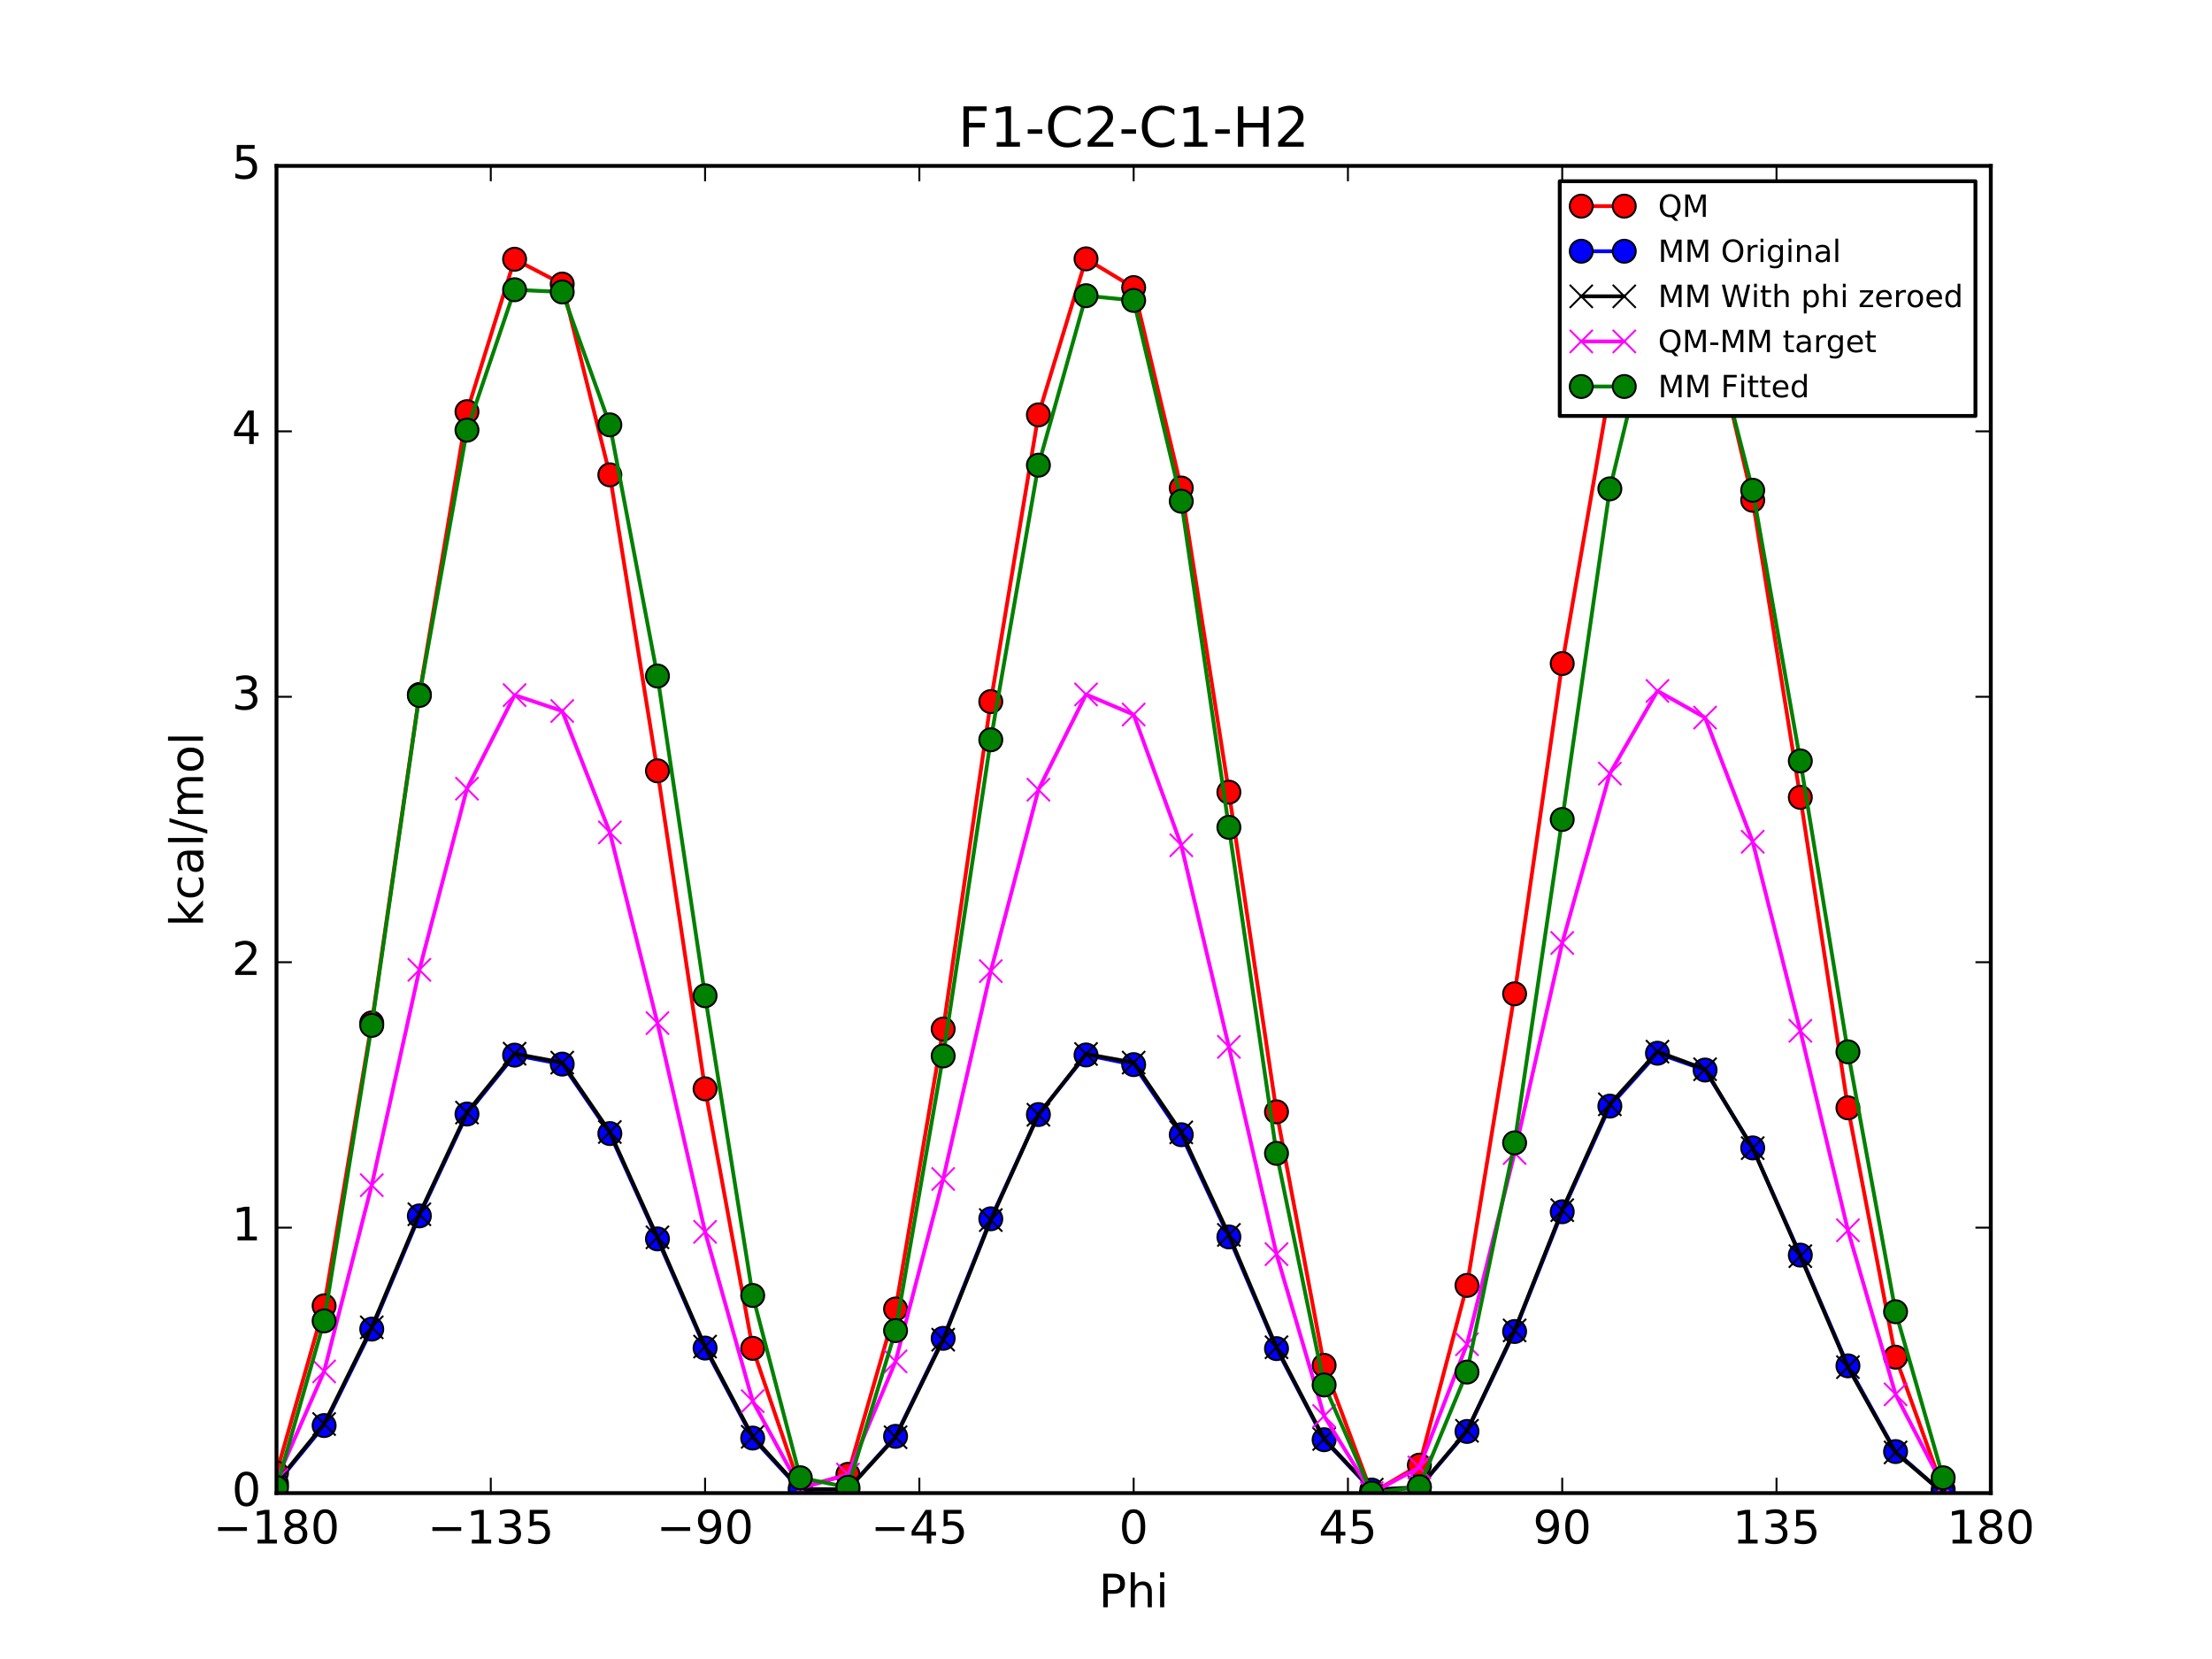 <?xml version="1.0" encoding="utf-8" standalone="no"?>
<!DOCTYPE svg PUBLIC "-//W3C//DTD SVG 1.1//EN"
  "http://www.w3.org/Graphics/SVG/1.1/DTD/svg11.dtd">
<!-- Created with matplotlib (http://matplotlib.org/) -->
<svg height="432pt" version="1.1" viewBox="0 0 576 432" width="576pt" xmlns="http://www.w3.org/2000/svg" xmlns:xlink="http://www.w3.org/1999/xlink">
 <defs>
  <style type="text/css">
*{stroke-linecap:butt;stroke-linejoin:round;stroke-miterlimit:100000;}
  </style>
 </defs>
 <g id="figure_1">
  <g id="patch_1">
   <path d="M 0 432 
L 576 432 
L 576 0 
L 0 0 
z
" style="fill:#ffffff;"/>
  </g>
  <g id="axes_1">
   <g id="patch_2">
    <path d="M 72 388.8 
L 518.4 388.8 
L 518.4 43.2 
L 72 43.2 
z
" style="fill:#ffffff;"/>
   </g>
   <g id="line2d_1">
    <path clip-path="url(#p8716bfbee8)" d="M 72 383.551 
L 84.4 340.037 
L 96.8 266.365 
L 109.2 180.843 
L 121.6 107.192 
L 134 67.503 
L 146.4 73.967 
L 158.8 123.646 
L 171.2 200.724 
L 183.6 283.529 
L 196 351.104 
L 208.4 387.446 
L 220.8 383.911 
L 233.2 340.868 
L 245.6 267.966 
L 258 182.691 
L 270.4 108.032 
L 282.8 67.405 
L 295.199 74.881 
L 307.6 127.083 
L 320 206.279 
L 332.4 289.513 
L 344.8 355.534 
L 357.2 388.8 
L 369.6 381.515 
L 382 334.72 
L 394.4 258.789 
L 406.8 172.784 
L 419.2 101.108 
L 431.6 65.881 
L 444 77.406 
L 456.4 130.275 
L 468.8 207.629 
L 481.2 288.482 
L 493.6 353.408 
L 506 387.876 
" style="fill:none;stroke:#ff0000;stroke-linecap:square;"/>
    <defs>
     <path d="M 0 3 
C 0.796 3 1.559 2.684 2.121 2.121 
C 2.684 1.559 3 0.796 3 0 
C 3 -0.796 2.684 -1.559 2.121 -2.121 
C 1.559 -2.684 0.796 -3 0 -3 
C -0.796 -3 -1.559 -2.684 -2.121 -2.121 
C -2.684 -1.559 -3 -0.796 -3 0 
C -3 0.796 -2.684 1.559 -2.121 2.121 
C -1.559 2.684 -0.796 3 0 3 
z
" id="mb0acacb039" style="stroke:#000000;stroke-width:0.5;"/>
    </defs>
    <g clip-path="url(#p8716bfbee8)">
     <use style="fill:#ff0000;stroke:#000000;stroke-width:0.5;" x="72" xlink:href="#mb0acacb039" y="383.551"/>
     <use style="fill:#ff0000;stroke:#000000;stroke-width:0.5;" x="84.4" xlink:href="#mb0acacb039" y="340.037"/>
     <use style="fill:#ff0000;stroke:#000000;stroke-width:0.5;" x="96.8" xlink:href="#mb0acacb039" y="266.365"/>
     <use style="fill:#ff0000;stroke:#000000;stroke-width:0.5;" x="109.2" xlink:href="#mb0acacb039" y="180.843"/>
     <use style="fill:#ff0000;stroke:#000000;stroke-width:0.5;" x="121.6" xlink:href="#mb0acacb039" y="107.192"/>
     <use style="fill:#ff0000;stroke:#000000;stroke-width:0.5;" x="134" xlink:href="#mb0acacb039" y="67.503"/>
     <use style="fill:#ff0000;stroke:#000000;stroke-width:0.5;" x="146.4" xlink:href="#mb0acacb039" y="73.967"/>
     <use style="fill:#ff0000;stroke:#000000;stroke-width:0.5;" x="158.8" xlink:href="#mb0acacb039" y="123.646"/>
     <use style="fill:#ff0000;stroke:#000000;stroke-width:0.5;" x="171.2" xlink:href="#mb0acacb039" y="200.724"/>
     <use style="fill:#ff0000;stroke:#000000;stroke-width:0.5;" x="183.6" xlink:href="#mb0acacb039" y="283.529"/>
     <use style="fill:#ff0000;stroke:#000000;stroke-width:0.5;" x="196" xlink:href="#mb0acacb039" y="351.104"/>
     <use style="fill:#ff0000;stroke:#000000;stroke-width:0.5;" x="208.4" xlink:href="#mb0acacb039" y="387.446"/>
     <use style="fill:#ff0000;stroke:#000000;stroke-width:0.5;" x="220.8" xlink:href="#mb0acacb039" y="383.911"/>
     <use style="fill:#ff0000;stroke:#000000;stroke-width:0.5;" x="233.2" xlink:href="#mb0acacb039" y="340.868"/>
     <use style="fill:#ff0000;stroke:#000000;stroke-width:0.5;" x="245.6" xlink:href="#mb0acacb039" y="267.966"/>
     <use style="fill:#ff0000;stroke:#000000;stroke-width:0.5;" x="258" xlink:href="#mb0acacb039" y="182.691"/>
     <use style="fill:#ff0000;stroke:#000000;stroke-width:0.5;" x="270.4" xlink:href="#mb0acacb039" y="108.032"/>
     <use style="fill:#ff0000;stroke:#000000;stroke-width:0.5;" x="282.8" xlink:href="#mb0acacb039" y="67.405"/>
     <use style="fill:#ff0000;stroke:#000000;stroke-width:0.5;" x="295.199" xlink:href="#mb0acacb039" y="74.881"/>
     <use style="fill:#ff0000;stroke:#000000;stroke-width:0.5;" x="307.6" xlink:href="#mb0acacb039" y="127.083"/>
     <use style="fill:#ff0000;stroke:#000000;stroke-width:0.5;" x="320" xlink:href="#mb0acacb039" y="206.279"/>
     <use style="fill:#ff0000;stroke:#000000;stroke-width:0.5;" x="332.4" xlink:href="#mb0acacb039" y="289.513"/>
     <use style="fill:#ff0000;stroke:#000000;stroke-width:0.5;" x="344.8" xlink:href="#mb0acacb039" y="355.534"/>
     <use style="fill:#ff0000;stroke:#000000;stroke-width:0.5;" x="357.2" xlink:href="#mb0acacb039" y="388.8"/>
     <use style="fill:#ff0000;stroke:#000000;stroke-width:0.5;" x="369.6" xlink:href="#mb0acacb039" y="381.515"/>
     <use style="fill:#ff0000;stroke:#000000;stroke-width:0.5;" x="382" xlink:href="#mb0acacb039" y="334.72"/>
     <use style="fill:#ff0000;stroke:#000000;stroke-width:0.5;" x="394.4" xlink:href="#mb0acacb039" y="258.789"/>
     <use style="fill:#ff0000;stroke:#000000;stroke-width:0.5;" x="406.8" xlink:href="#mb0acacb039" y="172.784"/>
     <use style="fill:#ff0000;stroke:#000000;stroke-width:0.5;" x="419.2" xlink:href="#mb0acacb039" y="101.108"/>
     <use style="fill:#ff0000;stroke:#000000;stroke-width:0.5;" x="431.6" xlink:href="#mb0acacb039" y="65.881"/>
     <use style="fill:#ff0000;stroke:#000000;stroke-width:0.5;" x="444" xlink:href="#mb0acacb039" y="77.406"/>
     <use style="fill:#ff0000;stroke:#000000;stroke-width:0.5;" x="456.4" xlink:href="#mb0acacb039" y="130.275"/>
     <use style="fill:#ff0000;stroke:#000000;stroke-width:0.5;" x="468.8" xlink:href="#mb0acacb039" y="207.629"/>
     <use style="fill:#ff0000;stroke:#000000;stroke-width:0.5;" x="481.2" xlink:href="#mb0acacb039" y="288.482"/>
     <use style="fill:#ff0000;stroke:#000000;stroke-width:0.5;" x="493.6" xlink:href="#mb0acacb039" y="353.408"/>
     <use style="fill:#ff0000;stroke:#000000;stroke-width:0.5;" x="506" xlink:href="#mb0acacb039" y="387.876"/>
    </g>
   </g>
   <g id="line2d_2">
    <path clip-path="url(#p8716bfbee8)" d="M 72 386.325 
L 84.4 371.21 
L 96.8 346.095 
L 109.2 316.618 
L 121.6 290.095 
L 134 274.755 
L 146.4 277.089 
L 158.8 295.175 
L 171.2 322.606 
L 183.6 351.033 
L 196 374.472 
L 208.4 387.927 
L 220.8 387.809 
L 233.2 374.023 
L 245.6 348.503 
L 258 317.374 
L 270.4 290.226 
L 282.8 274.713 
L 295.199 277.223 
L 307.6 295.477 
L 320 322.091 
L 332.4 351.175 
L 344.8 374.9 
L 357.2 388.001 
L 369.6 387.389 
L 382 372.747 
L 394.4 346.721 
L 406.8 315.537 
L 419.2 288.032 
L 431.6 274.257 
L 444 278.634 
L 456.4 298.911 
L 468.8 326.827 
L 481.2 355.662 
L 493.6 377.985 
L 506 388.8 
" style="fill:none;stroke:#0000ff;stroke-linecap:square;"/>
    <defs>
     <path d="M 0 3 
C 0.796 3 1.559 2.684 2.121 2.121 
C 2.684 1.559 3 0.796 3 0 
C 3 -0.796 2.684 -1.559 2.121 -2.121 
C 1.559 -2.684 0.796 -3 0 -3 
C -0.796 -3 -1.559 -2.684 -2.121 -2.121 
C -2.684 -1.559 -3 -0.796 -3 0 
C -3 0.796 -2.684 1.559 -2.121 2.121 
C -1.559 2.684 -0.796 3 0 3 
z
" id="m561c2840c3" style="stroke:#000000;stroke-width:0.5;"/>
    </defs>
    <g clip-path="url(#p8716bfbee8)">
     <use style="fill:#0000ff;stroke:#000000;stroke-width:0.5;" x="72" xlink:href="#m561c2840c3" y="386.325"/>
     <use style="fill:#0000ff;stroke:#000000;stroke-width:0.5;" x="84.4" xlink:href="#m561c2840c3" y="371.21"/>
     <use style="fill:#0000ff;stroke:#000000;stroke-width:0.5;" x="96.8" xlink:href="#m561c2840c3" y="346.095"/>
     <use style="fill:#0000ff;stroke:#000000;stroke-width:0.5;" x="109.2" xlink:href="#m561c2840c3" y="316.618"/>
     <use style="fill:#0000ff;stroke:#000000;stroke-width:0.5;" x="121.6" xlink:href="#m561c2840c3" y="290.095"/>
     <use style="fill:#0000ff;stroke:#000000;stroke-width:0.5;" x="134" xlink:href="#m561c2840c3" y="274.755"/>
     <use style="fill:#0000ff;stroke:#000000;stroke-width:0.5;" x="146.4" xlink:href="#m561c2840c3" y="277.089"/>
     <use style="fill:#0000ff;stroke:#000000;stroke-width:0.5;" x="158.8" xlink:href="#m561c2840c3" y="295.175"/>
     <use style="fill:#0000ff;stroke:#000000;stroke-width:0.5;" x="171.2" xlink:href="#m561c2840c3" y="322.606"/>
     <use style="fill:#0000ff;stroke:#000000;stroke-width:0.5;" x="183.6" xlink:href="#m561c2840c3" y="351.033"/>
     <use style="fill:#0000ff;stroke:#000000;stroke-width:0.5;" x="196" xlink:href="#m561c2840c3" y="374.472"/>
     <use style="fill:#0000ff;stroke:#000000;stroke-width:0.5;" x="208.4" xlink:href="#m561c2840c3" y="387.927"/>
     <use style="fill:#0000ff;stroke:#000000;stroke-width:0.5;" x="220.8" xlink:href="#m561c2840c3" y="387.809"/>
     <use style="fill:#0000ff;stroke:#000000;stroke-width:0.5;" x="233.2" xlink:href="#m561c2840c3" y="374.023"/>
     <use style="fill:#0000ff;stroke:#000000;stroke-width:0.5;" x="245.6" xlink:href="#m561c2840c3" y="348.503"/>
     <use style="fill:#0000ff;stroke:#000000;stroke-width:0.5;" x="258" xlink:href="#m561c2840c3" y="317.374"/>
     <use style="fill:#0000ff;stroke:#000000;stroke-width:0.5;" x="270.4" xlink:href="#m561c2840c3" y="290.226"/>
     <use style="fill:#0000ff;stroke:#000000;stroke-width:0.5;" x="282.8" xlink:href="#m561c2840c3" y="274.713"/>
     <use style="fill:#0000ff;stroke:#000000;stroke-width:0.5;" x="295.199" xlink:href="#m561c2840c3" y="277.223"/>
     <use style="fill:#0000ff;stroke:#000000;stroke-width:0.5;" x="307.6" xlink:href="#m561c2840c3" y="295.477"/>
     <use style="fill:#0000ff;stroke:#000000;stroke-width:0.5;" x="320" xlink:href="#m561c2840c3" y="322.091"/>
     <use style="fill:#0000ff;stroke:#000000;stroke-width:0.5;" x="332.4" xlink:href="#m561c2840c3" y="351.175"/>
     <use style="fill:#0000ff;stroke:#000000;stroke-width:0.5;" x="344.8" xlink:href="#m561c2840c3" y="374.9"/>
     <use style="fill:#0000ff;stroke:#000000;stroke-width:0.5;" x="357.2" xlink:href="#m561c2840c3" y="388.001"/>
     <use style="fill:#0000ff;stroke:#000000;stroke-width:0.5;" x="369.6" xlink:href="#m561c2840c3" y="387.389"/>
     <use style="fill:#0000ff;stroke:#000000;stroke-width:0.5;" x="382" xlink:href="#m561c2840c3" y="372.747"/>
     <use style="fill:#0000ff;stroke:#000000;stroke-width:0.5;" x="394.4" xlink:href="#m561c2840c3" y="346.721"/>
     <use style="fill:#0000ff;stroke:#000000;stroke-width:0.5;" x="406.8" xlink:href="#m561c2840c3" y="315.537"/>
     <use style="fill:#0000ff;stroke:#000000;stroke-width:0.5;" x="419.2" xlink:href="#m561c2840c3" y="288.032"/>
     <use style="fill:#0000ff;stroke:#000000;stroke-width:0.5;" x="431.6" xlink:href="#m561c2840c3" y="274.257"/>
     <use style="fill:#0000ff;stroke:#000000;stroke-width:0.5;" x="444" xlink:href="#m561c2840c3" y="278.634"/>
     <use style="fill:#0000ff;stroke:#000000;stroke-width:0.5;" x="456.4" xlink:href="#m561c2840c3" y="298.911"/>
     <use style="fill:#0000ff;stroke:#000000;stroke-width:0.5;" x="468.8" xlink:href="#m561c2840c3" y="326.827"/>
     <use style="fill:#0000ff;stroke:#000000;stroke-width:0.5;" x="481.2" xlink:href="#m561c2840c3" y="355.662"/>
     <use style="fill:#0000ff;stroke:#000000;stroke-width:0.5;" x="493.6" xlink:href="#m561c2840c3" y="377.985"/>
     <use style="fill:#0000ff;stroke:#000000;stroke-width:0.5;" x="506" xlink:href="#m561c2840c3" y="388.8"/>
    </g>
   </g>
   <g id="line2d_3">
    <path clip-path="url(#p8716bfbee8)" d="M 72 386.083 
L 84.4 370.812 
L 96.8 345.636 
L 109.2 316.187 
L 121.6 289.71 
L 134 274.381 
L 146.4 276.707 
L 158.8 294.773 
L 171.2 322.198 
L 183.6 350.65 
L 196 374.136 
L 208.4 387.754 
L 220.8 387.83 
L 233.2 374.253 
L 245.6 348.85 
L 258 317.703 
L 270.4 290.285 
L 282.8 274.456 
L 295.199 276.699 
L 307.6 294.865 
L 320 321.566 
L 332.4 350.819 
L 344.8 374.702 
L 357.2 387.887 
L 369.6 387.279 
L 382 372.575 
L 394.4 346.434 
L 406.8 315.127 
L 419.2 287.556 
L 431.6 273.851 
L 444 278.43 
L 456.4 298.971 
L 468.8 327.096 
L 481.2 356.002 
L 493.6 378.209 
L 506 388.8 
" style="fill:none;stroke:#000000;stroke-linecap:square;"/>
    <defs>
     <path d="M -3 3 
L 3 -3 
M -3 -3 
L 3 3 
" id="md166d67639" style="stroke:#000000;stroke-width:0.5;"/>
    </defs>
    <g clip-path="url(#p8716bfbee8)">
     <use style="stroke:#000000;stroke-width:0.5;" x="72" xlink:href="#md166d67639" y="386.083"/>
     <use style="stroke:#000000;stroke-width:0.5;" x="84.4" xlink:href="#md166d67639" y="370.812"/>
     <use style="stroke:#000000;stroke-width:0.5;" x="96.8" xlink:href="#md166d67639" y="345.636"/>
     <use style="stroke:#000000;stroke-width:0.5;" x="109.2" xlink:href="#md166d67639" y="316.187"/>
     <use style="stroke:#000000;stroke-width:0.5;" x="121.6" xlink:href="#md166d67639" y="289.71"/>
     <use style="stroke:#000000;stroke-width:0.5;" x="134" xlink:href="#md166d67639" y="274.381"/>
     <use style="stroke:#000000;stroke-width:0.5;" x="146.4" xlink:href="#md166d67639" y="276.707"/>
     <use style="stroke:#000000;stroke-width:0.5;" x="158.8" xlink:href="#md166d67639" y="294.773"/>
     <use style="stroke:#000000;stroke-width:0.5;" x="171.2" xlink:href="#md166d67639" y="322.198"/>
     <use style="stroke:#000000;stroke-width:0.5;" x="183.6" xlink:href="#md166d67639" y="350.65"/>
     <use style="stroke:#000000;stroke-width:0.5;" x="196" xlink:href="#md166d67639" y="374.136"/>
     <use style="stroke:#000000;stroke-width:0.5;" x="208.4" xlink:href="#md166d67639" y="387.754"/>
     <use style="stroke:#000000;stroke-width:0.5;" x="220.8" xlink:href="#md166d67639" y="387.83"/>
     <use style="stroke:#000000;stroke-width:0.5;" x="233.2" xlink:href="#md166d67639" y="374.253"/>
     <use style="stroke:#000000;stroke-width:0.5;" x="245.6" xlink:href="#md166d67639" y="348.85"/>
     <use style="stroke:#000000;stroke-width:0.5;" x="258" xlink:href="#md166d67639" y="317.703"/>
     <use style="stroke:#000000;stroke-width:0.5;" x="270.4" xlink:href="#md166d67639" y="290.285"/>
     <use style="stroke:#000000;stroke-width:0.5;" x="282.8" xlink:href="#md166d67639" y="274.456"/>
     <use style="stroke:#000000;stroke-width:0.5;" x="295.199" xlink:href="#md166d67639" y="276.699"/>
     <use style="stroke:#000000;stroke-width:0.5;" x="307.6" xlink:href="#md166d67639" y="294.865"/>
     <use style="stroke:#000000;stroke-width:0.5;" x="320" xlink:href="#md166d67639" y="321.566"/>
     <use style="stroke:#000000;stroke-width:0.5;" x="332.4" xlink:href="#md166d67639" y="350.819"/>
     <use style="stroke:#000000;stroke-width:0.5;" x="344.8" xlink:href="#md166d67639" y="374.702"/>
     <use style="stroke:#000000;stroke-width:0.5;" x="357.2" xlink:href="#md166d67639" y="387.887"/>
     <use style="stroke:#000000;stroke-width:0.5;" x="369.6" xlink:href="#md166d67639" y="387.279"/>
     <use style="stroke:#000000;stroke-width:0.5;" x="382" xlink:href="#md166d67639" y="372.575"/>
     <use style="stroke:#000000;stroke-width:0.5;" x="394.4" xlink:href="#md166d67639" y="346.434"/>
     <use style="stroke:#000000;stroke-width:0.5;" x="406.8" xlink:href="#md166d67639" y="315.127"/>
     <use style="stroke:#000000;stroke-width:0.5;" x="419.2" xlink:href="#md166d67639" y="287.556"/>
     <use style="stroke:#000000;stroke-width:0.5;" x="431.6" xlink:href="#md166d67639" y="273.851"/>
     <use style="stroke:#000000;stroke-width:0.5;" x="444" xlink:href="#md166d67639" y="278.43"/>
     <use style="stroke:#000000;stroke-width:0.5;" x="456.4" xlink:href="#md166d67639" y="298.971"/>
     <use style="stroke:#000000;stroke-width:0.5;" x="468.8" xlink:href="#md166d67639" y="327.096"/>
     <use style="stroke:#000000;stroke-width:0.5;" x="481.2" xlink:href="#md166d67639" y="356.002"/>
     <use style="stroke:#000000;stroke-width:0.5;" x="493.6" xlink:href="#md166d67639" y="378.209"/>
     <use style="stroke:#000000;stroke-width:0.5;" x="506" xlink:href="#md166d67639" y="388.8"/>
    </g>
   </g>
   <g id="line2d_4">
    <path clip-path="url(#p8716bfbee8)" d="M 72 385.354 
L 84.4 357.112 
L 96.8 308.616 
L 109.2 252.543 
L 121.6 205.369 
L 134 181.008 
L 146.4 185.146 
L 158.8 216.76 
L 171.2 266.413 
L 183.6 320.766 
L 196 364.855 
L 208.4 387.579 
L 220.8 383.968 
L 233.2 354.502 
L 245.6 307.003 
L 258 252.875 
L 270.4 205.634 
L 282.8 180.836 
L 295.199 186.069 
L 307.6 220.105 
L 320 272.6 
L 332.4 326.581 
L 344.8 368.718 
L 357.2 388.8 
L 369.6 382.123 
L 382 350.033 
L 394.4 300.242 
L 406.8 245.545 
L 419.2 201.439 
L 431.6 179.917 
L 444 186.863 
L 456.4 219.191 
L 468.8 268.42 
L 481.2 320.367 
L 493.6 363.087 
L 506 386.962 
" style="fill:none;stroke:#ff00ff;stroke-linecap:square;"/>
    <defs>
     <path d="M -3 3 
L 3 -3 
M -3 -3 
L 3 3 
" id="m690c511128" style="stroke:#ff00ff;stroke-width:0.5;"/>
    </defs>
    <g clip-path="url(#p8716bfbee8)">
     <use style="fill:#ff00ff;stroke:#ff00ff;stroke-width:0.5;" x="72" xlink:href="#m690c511128" y="385.354"/>
     <use style="fill:#ff00ff;stroke:#ff00ff;stroke-width:0.5;" x="84.4" xlink:href="#m690c511128" y="357.112"/>
     <use style="fill:#ff00ff;stroke:#ff00ff;stroke-width:0.5;" x="96.8" xlink:href="#m690c511128" y="308.616"/>
     <use style="fill:#ff00ff;stroke:#ff00ff;stroke-width:0.5;" x="109.2" xlink:href="#m690c511128" y="252.543"/>
     <use style="fill:#ff00ff;stroke:#ff00ff;stroke-width:0.5;" x="121.6" xlink:href="#m690c511128" y="205.369"/>
     <use style="fill:#ff00ff;stroke:#ff00ff;stroke-width:0.5;" x="134" xlink:href="#m690c511128" y="181.008"/>
     <use style="fill:#ff00ff;stroke:#ff00ff;stroke-width:0.5;" x="146.4" xlink:href="#m690c511128" y="185.146"/>
     <use style="fill:#ff00ff;stroke:#ff00ff;stroke-width:0.5;" x="158.8" xlink:href="#m690c511128" y="216.76"/>
     <use style="fill:#ff00ff;stroke:#ff00ff;stroke-width:0.5;" x="171.2" xlink:href="#m690c511128" y="266.413"/>
     <use style="fill:#ff00ff;stroke:#ff00ff;stroke-width:0.5;" x="183.6" xlink:href="#m690c511128" y="320.766"/>
     <use style="fill:#ff00ff;stroke:#ff00ff;stroke-width:0.5;" x="196" xlink:href="#m690c511128" y="364.855"/>
     <use style="fill:#ff00ff;stroke:#ff00ff;stroke-width:0.5;" x="208.4" xlink:href="#m690c511128" y="387.579"/>
     <use style="fill:#ff00ff;stroke:#ff00ff;stroke-width:0.5;" x="220.8" xlink:href="#m690c511128" y="383.968"/>
     <use style="fill:#ff00ff;stroke:#ff00ff;stroke-width:0.5;" x="233.2" xlink:href="#m690c511128" y="354.502"/>
     <use style="fill:#ff00ff;stroke:#ff00ff;stroke-width:0.5;" x="245.6" xlink:href="#m690c511128" y="307.003"/>
     <use style="fill:#ff00ff;stroke:#ff00ff;stroke-width:0.5;" x="258" xlink:href="#m690c511128" y="252.875"/>
     <use style="fill:#ff00ff;stroke:#ff00ff;stroke-width:0.5;" x="270.4" xlink:href="#m690c511128" y="205.634"/>
     <use style="fill:#ff00ff;stroke:#ff00ff;stroke-width:0.5;" x="282.8" xlink:href="#m690c511128" y="180.836"/>
     <use style="fill:#ff00ff;stroke:#ff00ff;stroke-width:0.5;" x="295.199" xlink:href="#m690c511128" y="186.069"/>
     <use style="fill:#ff00ff;stroke:#ff00ff;stroke-width:0.5;" x="307.6" xlink:href="#m690c511128" y="220.105"/>
     <use style="fill:#ff00ff;stroke:#ff00ff;stroke-width:0.5;" x="320" xlink:href="#m690c511128" y="272.6"/>
     <use style="fill:#ff00ff;stroke:#ff00ff;stroke-width:0.5;" x="332.4" xlink:href="#m690c511128" y="326.581"/>
     <use style="fill:#ff00ff;stroke:#ff00ff;stroke-width:0.5;" x="344.8" xlink:href="#m690c511128" y="368.718"/>
     <use style="fill:#ff00ff;stroke:#ff00ff;stroke-width:0.5;" x="357.2" xlink:href="#m690c511128" y="388.8"/>
     <use style="fill:#ff00ff;stroke:#ff00ff;stroke-width:0.5;" x="369.6" xlink:href="#m690c511128" y="382.123"/>
     <use style="fill:#ff00ff;stroke:#ff00ff;stroke-width:0.5;" x="382" xlink:href="#m690c511128" y="350.033"/>
     <use style="fill:#ff00ff;stroke:#ff00ff;stroke-width:0.5;" x="394.4" xlink:href="#m690c511128" y="300.242"/>
     <use style="fill:#ff00ff;stroke:#ff00ff;stroke-width:0.5;" x="406.8" xlink:href="#m690c511128" y="245.545"/>
     <use style="fill:#ff00ff;stroke:#ff00ff;stroke-width:0.5;" x="419.2" xlink:href="#m690c511128" y="201.439"/>
     <use style="fill:#ff00ff;stroke:#ff00ff;stroke-width:0.5;" x="431.6" xlink:href="#m690c511128" y="179.917"/>
     <use style="fill:#ff00ff;stroke:#ff00ff;stroke-width:0.5;" x="444" xlink:href="#m690c511128" y="186.863"/>
     <use style="fill:#ff00ff;stroke:#ff00ff;stroke-width:0.5;" x="456.4" xlink:href="#m690c511128" y="219.191"/>
     <use style="fill:#ff00ff;stroke:#ff00ff;stroke-width:0.5;" x="468.8" xlink:href="#m690c511128" y="268.42"/>
     <use style="fill:#ff00ff;stroke:#ff00ff;stroke-width:0.5;" x="481.2" xlink:href="#m690c511128" y="320.367"/>
     <use style="fill:#ff00ff;stroke:#ff00ff;stroke-width:0.5;" x="493.6" xlink:href="#m690c511128" y="363.087"/>
     <use style="fill:#ff00ff;stroke:#ff00ff;stroke-width:0.5;" x="506" xlink:href="#m690c511128" y="386.962"/>
    </g>
   </g>
   <g id="line2d_5">
    <path clip-path="url(#p8716bfbee8)" d="M 72 387.349 
L 84.4 343.962 
L 96.8 267.014 
L 109.2 181.101 
L 121.6 112.009 
L 134 75.447 
L 146.4 76.032 
L 158.8 110.631 
L 171.2 176.035 
L 183.6 259.292 
L 196 337.336 
L 208.4 384.806 
L 220.8 387.272 
L 233.2 346.486 
L 245.6 274.97 
L 258 192.64 
L 270.4 121.138 
L 282.8 76.997 
L 295.199 78.231 
L 307.6 130.519 
L 320 215.43 
L 332.4 300.332 
L 344.8 360.638 
L 357.2 388.8 
L 369.6 387.137 
L 382 357.284 
L 394.4 297.596 
L 406.8 213.387 
L 419.2 127.293 
L 431.6 76.119 
L 444 79.356 
L 456.4 127.66 
L 468.8 198.145 
L 481.2 273.897 
L 493.6 341.569 
L 506 384.811 
" style="fill:none;stroke:#008000;stroke-linecap:square;"/>
    <defs>
     <path d="M 0 3 
C 0.796 3 1.559 2.684 2.121 2.121 
C 2.684 1.559 3 0.796 3 0 
C 3 -0.796 2.684 -1.559 2.121 -2.121 
C 1.559 -2.684 0.796 -3 0 -3 
C -0.796 -3 -1.559 -2.684 -2.121 -2.121 
C -2.684 -1.559 -3 -0.796 -3 0 
C -3 0.796 -2.684 1.559 -2.121 2.121 
C -1.559 2.684 -0.796 3 0 3 
z
" id="mbef78e6f3a" style="stroke:#000000;stroke-width:0.5;"/>
    </defs>
    <g clip-path="url(#p8716bfbee8)">
     <use style="fill:#008000;stroke:#000000;stroke-width:0.5;" x="72" xlink:href="#mbef78e6f3a" y="387.349"/>
     <use style="fill:#008000;stroke:#000000;stroke-width:0.5;" x="84.4" xlink:href="#mbef78e6f3a" y="343.962"/>
     <use style="fill:#008000;stroke:#000000;stroke-width:0.5;" x="96.8" xlink:href="#mbef78e6f3a" y="267.014"/>
     <use style="fill:#008000;stroke:#000000;stroke-width:0.5;" x="109.2" xlink:href="#mbef78e6f3a" y="181.101"/>
     <use style="fill:#008000;stroke:#000000;stroke-width:0.5;" x="121.6" xlink:href="#mbef78e6f3a" y="112.009"/>
     <use style="fill:#008000;stroke:#000000;stroke-width:0.5;" x="134" xlink:href="#mbef78e6f3a" y="75.447"/>
     <use style="fill:#008000;stroke:#000000;stroke-width:0.5;" x="146.4" xlink:href="#mbef78e6f3a" y="76.032"/>
     <use style="fill:#008000;stroke:#000000;stroke-width:0.5;" x="158.8" xlink:href="#mbef78e6f3a" y="110.631"/>
     <use style="fill:#008000;stroke:#000000;stroke-width:0.5;" x="171.2" xlink:href="#mbef78e6f3a" y="176.035"/>
     <use style="fill:#008000;stroke:#000000;stroke-width:0.5;" x="183.6" xlink:href="#mbef78e6f3a" y="259.292"/>
     <use style="fill:#008000;stroke:#000000;stroke-width:0.5;" x="196" xlink:href="#mbef78e6f3a" y="337.336"/>
     <use style="fill:#008000;stroke:#000000;stroke-width:0.5;" x="208.4" xlink:href="#mbef78e6f3a" y="384.806"/>
     <use style="fill:#008000;stroke:#000000;stroke-width:0.5;" x="220.8" xlink:href="#mbef78e6f3a" y="387.272"/>
     <use style="fill:#008000;stroke:#000000;stroke-width:0.5;" x="233.2" xlink:href="#mbef78e6f3a" y="346.486"/>
     <use style="fill:#008000;stroke:#000000;stroke-width:0.5;" x="245.6" xlink:href="#mbef78e6f3a" y="274.97"/>
     <use style="fill:#008000;stroke:#000000;stroke-width:0.5;" x="258" xlink:href="#mbef78e6f3a" y="192.64"/>
     <use style="fill:#008000;stroke:#000000;stroke-width:0.5;" x="270.4" xlink:href="#mbef78e6f3a" y="121.138"/>
     <use style="fill:#008000;stroke:#000000;stroke-width:0.5;" x="282.8" xlink:href="#mbef78e6f3a" y="76.997"/>
     <use style="fill:#008000;stroke:#000000;stroke-width:0.5;" x="295.199" xlink:href="#mbef78e6f3a" y="78.231"/>
     <use style="fill:#008000;stroke:#000000;stroke-width:0.5;" x="307.6" xlink:href="#mbef78e6f3a" y="130.519"/>
     <use style="fill:#008000;stroke:#000000;stroke-width:0.5;" x="320" xlink:href="#mbef78e6f3a" y="215.43"/>
     <use style="fill:#008000;stroke:#000000;stroke-width:0.5;" x="332.4" xlink:href="#mbef78e6f3a" y="300.332"/>
     <use style="fill:#008000;stroke:#000000;stroke-width:0.5;" x="344.8" xlink:href="#mbef78e6f3a" y="360.638"/>
     <use style="fill:#008000;stroke:#000000;stroke-width:0.5;" x="357.2" xlink:href="#mbef78e6f3a" y="388.8"/>
     <use style="fill:#008000;stroke:#000000;stroke-width:0.5;" x="369.6" xlink:href="#mbef78e6f3a" y="387.137"/>
     <use style="fill:#008000;stroke:#000000;stroke-width:0.5;" x="382" xlink:href="#mbef78e6f3a" y="357.284"/>
     <use style="fill:#008000;stroke:#000000;stroke-width:0.5;" x="394.4" xlink:href="#mbef78e6f3a" y="297.596"/>
     <use style="fill:#008000;stroke:#000000;stroke-width:0.5;" x="406.8" xlink:href="#mbef78e6f3a" y="213.387"/>
     <use style="fill:#008000;stroke:#000000;stroke-width:0.5;" x="419.2" xlink:href="#mbef78e6f3a" y="127.293"/>
     <use style="fill:#008000;stroke:#000000;stroke-width:0.5;" x="431.6" xlink:href="#mbef78e6f3a" y="76.119"/>
     <use style="fill:#008000;stroke:#000000;stroke-width:0.5;" x="444" xlink:href="#mbef78e6f3a" y="79.356"/>
     <use style="fill:#008000;stroke:#000000;stroke-width:0.5;" x="456.4" xlink:href="#mbef78e6f3a" y="127.66"/>
     <use style="fill:#008000;stroke:#000000;stroke-width:0.5;" x="468.8" xlink:href="#mbef78e6f3a" y="198.145"/>
     <use style="fill:#008000;stroke:#000000;stroke-width:0.5;" x="481.2" xlink:href="#mbef78e6f3a" y="273.897"/>
     <use style="fill:#008000;stroke:#000000;stroke-width:0.5;" x="493.6" xlink:href="#mbef78e6f3a" y="341.569"/>
     <use style="fill:#008000;stroke:#000000;stroke-width:0.5;" x="506" xlink:href="#mbef78e6f3a" y="384.811"/>
    </g>
   </g>
   <g id="patch_3">
    <path d="M 72 388.8 
L 72 43.2 
" style="fill:none;stroke:#000000;stroke-linecap:square;stroke-linejoin:miter;"/>
   </g>
   <g id="patch_4">
    <path d="M 518.4 388.8 
L 518.4 43.2 
" style="fill:none;stroke:#000000;stroke-linecap:square;stroke-linejoin:miter;"/>
   </g>
   <g id="patch_5">
    <path d="M 72 388.8 
L 518.4 388.8 
" style="fill:none;stroke:#000000;stroke-linecap:square;stroke-linejoin:miter;"/>
   </g>
   <g id="patch_6">
    <path d="M 72 43.2 
L 518.4 43.2 
" style="fill:none;stroke:#000000;stroke-linecap:square;stroke-linejoin:miter;"/>
   </g>
   <g id="matplotlib.axis_1">
    <g id="xtick_1">
     <g id="line2d_6">
      <defs>
       <path d="M 0 0 
L 0 -4 
" id="md325268185" style="stroke:#000000;stroke-width:0.5;"/>
      </defs>
      <g>
       <use style="stroke:#000000;stroke-width:0.5;" x="72.0" xlink:href="#md325268185" y="388.8"/>
      </g>
     </g>
     <g id="line2d_7">
      <defs>
       <path d="M 0 0 
L 0 4 
" id="m37c67cbb08" style="stroke:#000000;stroke-width:0.5;"/>
      </defs>
      <g>
       <use style="stroke:#000000;stroke-width:0.5;" x="72.0" xlink:href="#m37c67cbb08" y="43.2"/>
      </g>
     </g>
     <g id="text_1">
      <!-- −180 -->
      <defs>
       <path d="M 31.781 34.625 
Q 24.75 34.625 20.719 30.859 
Q 16.703 27.094 16.703 20.516 
Q 16.703 13.922 20.719 10.156 
Q 24.75 6.391 31.781 6.391 
Q 38.812 6.391 42.859 10.172 
Q 46.922 13.969 46.922 20.516 
Q 46.922 27.094 42.891 30.859 
Q 38.875 34.625 31.781 34.625 
M 21.922 38.812 
Q 15.578 40.375 12.031 44.719 
Q 8.5 49.078 8.5 55.328 
Q 8.5 64.062 14.719 69.141 
Q 20.953 74.219 31.781 74.219 
Q 42.672 74.219 48.875 69.141 
Q 55.078 64.062 55.078 55.328 
Q 55.078 49.078 51.531 44.719 
Q 48 40.375 41.703 38.812 
Q 48.828 37.156 52.797 32.312 
Q 56.781 27.484 56.781 20.516 
Q 56.781 9.906 50.312 4.234 
Q 43.844 -1.422 31.781 -1.422 
Q 19.734 -1.422 13.25 4.234 
Q 6.781 9.906 6.781 20.516 
Q 6.781 27.484 10.781 32.312 
Q 14.797 37.156 21.922 38.812 
M 18.312 54.391 
Q 18.312 48.734 21.844 45.562 
Q 25.391 42.391 31.781 42.391 
Q 38.141 42.391 41.719 45.562 
Q 45.312 48.734 45.312 54.391 
Q 45.312 60.062 41.719 63.234 
Q 38.141 66.406 31.781 66.406 
Q 25.391 66.406 21.844 63.234 
Q 18.312 60.062 18.312 54.391 
" id="BitstreamVeraSans-Roman-38"/>
       <path d="M 12.406 8.297 
L 28.516 8.297 
L 28.516 63.922 
L 10.984 60.406 
L 10.984 69.391 
L 28.422 72.906 
L 38.281 72.906 
L 38.281 8.297 
L 54.391 8.297 
L 54.391 0 
L 12.406 0 
z
" id="BitstreamVeraSans-Roman-31"/>
       <path d="M 10.594 35.5 
L 73.188 35.5 
L 73.188 27.203 
L 10.594 27.203 
z
" id="BitstreamVeraSans-Roman-2212"/>
       <path d="M 31.781 66.406 
Q 24.172 66.406 20.328 58.906 
Q 16.5 51.422 16.5 36.375 
Q 16.5 21.391 20.328 13.891 
Q 24.172 6.391 31.781 6.391 
Q 39.453 6.391 43.281 13.891 
Q 47.125 21.391 47.125 36.375 
Q 47.125 51.422 43.281 58.906 
Q 39.453 66.406 31.781 66.406 
M 31.781 74.219 
Q 44.047 74.219 50.516 64.516 
Q 56.984 54.828 56.984 36.375 
Q 56.984 17.969 50.516 8.266 
Q 44.047 -1.422 31.781 -1.422 
Q 19.531 -1.422 13.062 8.266 
Q 6.594 17.969 6.594 36.375 
Q 6.594 54.828 13.062 64.516 
Q 19.531 74.219 31.781 74.219 
" id="BitstreamVeraSans-Roman-30"/>
      </defs>
      <g transform="translate(55.52 401.918)scale(0.12 -0.12)">
       <use xlink:href="#BitstreamVeraSans-Roman-2212"/>
       <use x="83.789" xlink:href="#BitstreamVeraSans-Roman-31"/>
       <use x="147.412" xlink:href="#BitstreamVeraSans-Roman-38"/>
       <use x="211.035" xlink:href="#BitstreamVeraSans-Roman-30"/>
      </g>
     </g>
    </g>
    <g id="xtick_2">
     <g id="line2d_8">
      <g>
       <use style="stroke:#000000;stroke-width:0.5;" x="127.8" xlink:href="#md325268185" y="388.8"/>
      </g>
     </g>
     <g id="line2d_9">
      <g>
       <use style="stroke:#000000;stroke-width:0.5;" x="127.8" xlink:href="#m37c67cbb08" y="43.2"/>
      </g>
     </g>
     <g id="text_2">
      <!-- −135 -->
      <defs>
       <path d="M 10.797 72.906 
L 49.516 72.906 
L 49.516 64.594 
L 19.828 64.594 
L 19.828 46.734 
Q 21.969 47.469 24.109 47.828 
Q 26.266 48.188 28.422 48.188 
Q 40.625 48.188 47.75 41.5 
Q 54.891 34.812 54.891 23.391 
Q 54.891 11.625 47.562 5.094 
Q 40.234 -1.422 26.906 -1.422 
Q 22.312 -1.422 17.547 -0.641 
Q 12.797 0.141 7.719 1.703 
L 7.719 11.625 
Q 12.109 9.234 16.797 8.062 
Q 21.484 6.891 26.703 6.891 
Q 35.156 6.891 40.078 11.328 
Q 45.016 15.766 45.016 23.391 
Q 45.016 31 40.078 35.438 
Q 35.156 39.891 26.703 39.891 
Q 22.75 39.891 18.812 39.016 
Q 14.891 38.141 10.797 36.281 
z
" id="BitstreamVeraSans-Roman-35"/>
       <path d="M 40.578 39.312 
Q 47.656 37.797 51.625 33 
Q 55.609 28.219 55.609 21.188 
Q 55.609 10.406 48.188 4.484 
Q 40.766 -1.422 27.094 -1.422 
Q 22.516 -1.422 17.656 -0.516 
Q 12.797 0.391 7.625 2.203 
L 7.625 11.719 
Q 11.719 9.328 16.594 8.109 
Q 21.484 6.891 26.812 6.891 
Q 36.078 6.891 40.938 10.547 
Q 45.797 14.203 45.797 21.188 
Q 45.797 27.641 41.281 31.266 
Q 36.766 34.906 28.719 34.906 
L 20.219 34.906 
L 20.219 43.016 
L 29.109 43.016 
Q 36.375 43.016 40.234 45.922 
Q 44.094 48.828 44.094 54.297 
Q 44.094 59.906 40.109 62.906 
Q 36.141 65.922 28.719 65.922 
Q 24.656 65.922 20.016 65.031 
Q 15.375 64.156 9.812 62.312 
L 9.812 71.094 
Q 15.438 72.656 20.344 73.438 
Q 25.25 74.219 29.594 74.219 
Q 40.828 74.219 47.359 69.109 
Q 53.906 64.016 53.906 55.328 
Q 53.906 49.266 50.438 45.094 
Q 46.969 40.922 40.578 39.312 
" id="BitstreamVeraSans-Roman-33"/>
      </defs>
      <g transform="translate(111.32 401.918)scale(0.12 -0.12)">
       <use xlink:href="#BitstreamVeraSans-Roman-2212"/>
       <use x="83.789" xlink:href="#BitstreamVeraSans-Roman-31"/>
       <use x="147.412" xlink:href="#BitstreamVeraSans-Roman-33"/>
       <use x="211.035" xlink:href="#BitstreamVeraSans-Roman-35"/>
      </g>
     </g>
    </g>
    <g id="xtick_3">
     <g id="line2d_10">
      <g>
       <use style="stroke:#000000;stroke-width:0.5;" x="183.6" xlink:href="#md325268185" y="388.8"/>
      </g>
     </g>
     <g id="line2d_11">
      <g>
       <use style="stroke:#000000;stroke-width:0.5;" x="183.6" xlink:href="#m37c67cbb08" y="43.2"/>
      </g>
     </g>
     <g id="text_3">
      <!-- −90 -->
      <defs>
       <path d="M 10.984 1.516 
L 10.984 10.5 
Q 14.703 8.734 18.5 7.812 
Q 22.312 6.891 25.984 6.891 
Q 35.75 6.891 40.891 13.453 
Q 46.047 20.016 46.781 33.406 
Q 43.953 29.203 39.594 26.953 
Q 35.25 24.703 29.984 24.703 
Q 19.047 24.703 12.672 31.312 
Q 6.297 37.938 6.297 49.422 
Q 6.297 60.641 12.938 67.422 
Q 19.578 74.219 30.609 74.219 
Q 43.266 74.219 49.922 64.516 
Q 56.594 54.828 56.594 36.375 
Q 56.594 19.141 48.406 8.859 
Q 40.234 -1.422 26.422 -1.422 
Q 22.703 -1.422 18.891 -0.688 
Q 15.094 0.047 10.984 1.516 
M 30.609 32.422 
Q 37.25 32.422 41.125 36.953 
Q 45.016 41.5 45.016 49.422 
Q 45.016 57.281 41.125 61.844 
Q 37.25 66.406 30.609 66.406 
Q 23.969 66.406 20.094 61.844 
Q 16.219 57.281 16.219 49.422 
Q 16.219 41.5 20.094 36.953 
Q 23.969 32.422 30.609 32.422 
" id="BitstreamVeraSans-Roman-39"/>
      </defs>
      <g transform="translate(170.937 401.918)scale(0.12 -0.12)">
       <use xlink:href="#BitstreamVeraSans-Roman-2212"/>
       <use x="83.789" xlink:href="#BitstreamVeraSans-Roman-39"/>
       <use x="147.412" xlink:href="#BitstreamVeraSans-Roman-30"/>
      </g>
     </g>
    </g>
    <g id="xtick_4">
     <g id="line2d_12">
      <g>
       <use style="stroke:#000000;stroke-width:0.5;" x="239.4" xlink:href="#md325268185" y="388.8"/>
      </g>
     </g>
     <g id="line2d_13">
      <g>
       <use style="stroke:#000000;stroke-width:0.5;" x="239.4" xlink:href="#m37c67cbb08" y="43.2"/>
      </g>
     </g>
     <g id="text_4">
      <!-- −45 -->
      <defs>
       <path d="M 37.797 64.312 
L 12.891 25.391 
L 37.797 25.391 
z
M 35.203 72.906 
L 47.609 72.906 
L 47.609 25.391 
L 58.016 25.391 
L 58.016 17.188 
L 47.609 17.188 
L 47.609 0 
L 37.797 0 
L 37.797 17.188 
L 4.891 17.188 
L 4.891 26.703 
z
" id="BitstreamVeraSans-Roman-34"/>
      </defs>
      <g transform="translate(226.737 401.918)scale(0.12 -0.12)">
       <use xlink:href="#BitstreamVeraSans-Roman-2212"/>
       <use x="83.789" xlink:href="#BitstreamVeraSans-Roman-34"/>
       <use x="147.412" xlink:href="#BitstreamVeraSans-Roman-35"/>
      </g>
     </g>
    </g>
    <g id="xtick_5">
     <g id="line2d_14">
      <g>
       <use style="stroke:#000000;stroke-width:0.5;" x="295.2" xlink:href="#md325268185" y="388.8"/>
      </g>
     </g>
     <g id="line2d_15">
      <g>
       <use style="stroke:#000000;stroke-width:0.5;" x="295.2" xlink:href="#m37c67cbb08" y="43.2"/>
      </g>
     </g>
     <g id="text_5">
      <!-- 0 -->
      <g transform="translate(291.382 401.918)scale(0.12 -0.12)">
       <use xlink:href="#BitstreamVeraSans-Roman-30"/>
      </g>
     </g>
    </g>
    <g id="xtick_6">
     <g id="line2d_16">
      <g>
       <use style="stroke:#000000;stroke-width:0.5;" x="351.0" xlink:href="#md325268185" y="388.8"/>
      </g>
     </g>
     <g id="line2d_17">
      <g>
       <use style="stroke:#000000;stroke-width:0.5;" x="351.0" xlink:href="#m37c67cbb08" y="43.2"/>
      </g>
     </g>
     <g id="text_6">
      <!-- 45 -->
      <g transform="translate(343.365 401.918)scale(0.12 -0.12)">
       <use xlink:href="#BitstreamVeraSans-Roman-34"/>
       <use x="63.623" xlink:href="#BitstreamVeraSans-Roman-35"/>
      </g>
     </g>
    </g>
    <g id="xtick_7">
     <g id="line2d_18">
      <g>
       <use style="stroke:#000000;stroke-width:0.5;" x="406.8" xlink:href="#md325268185" y="388.8"/>
      </g>
     </g>
     <g id="line2d_19">
      <g>
       <use style="stroke:#000000;stroke-width:0.5;" x="406.8" xlink:href="#m37c67cbb08" y="43.2"/>
      </g>
     </g>
     <g id="text_7">
      <!-- 90 -->
      <g transform="translate(399.165 401.918)scale(0.12 -0.12)">
       <use xlink:href="#BitstreamVeraSans-Roman-39"/>
       <use x="63.623" xlink:href="#BitstreamVeraSans-Roman-30"/>
      </g>
     </g>
    </g>
    <g id="xtick_8">
     <g id="line2d_20">
      <g>
       <use style="stroke:#000000;stroke-width:0.5;" x="462.6" xlink:href="#md325268185" y="388.8"/>
      </g>
     </g>
     <g id="line2d_21">
      <g>
       <use style="stroke:#000000;stroke-width:0.5;" x="462.6" xlink:href="#m37c67cbb08" y="43.2"/>
      </g>
     </g>
     <g id="text_8">
      <!-- 135 -->
      <g transform="translate(451.147 401.918)scale(0.12 -0.12)">
       <use xlink:href="#BitstreamVeraSans-Roman-31"/>
       <use x="63.623" xlink:href="#BitstreamVeraSans-Roman-33"/>
       <use x="127.246" xlink:href="#BitstreamVeraSans-Roman-35"/>
      </g>
     </g>
    </g>
    <g id="xtick_9">
     <g id="line2d_22">
      <g>
       <use style="stroke:#000000;stroke-width:0.5;" x="518.4" xlink:href="#md325268185" y="388.8"/>
      </g>
     </g>
     <g id="line2d_23">
      <g>
       <use style="stroke:#000000;stroke-width:0.5;" x="518.4" xlink:href="#m37c67cbb08" y="43.2"/>
      </g>
     </g>
     <g id="text_9">
      <!-- 180 -->
      <g transform="translate(506.947 401.918)scale(0.12 -0.12)">
       <use xlink:href="#BitstreamVeraSans-Roman-31"/>
       <use x="63.623" xlink:href="#BitstreamVeraSans-Roman-38"/>
       <use x="127.246" xlink:href="#BitstreamVeraSans-Roman-30"/>
      </g>
     </g>
    </g>
    <g id="text_10">
     <!-- Phi -->
     <defs>
      <path d="M 54.891 33.016 
L 54.891 0 
L 45.906 0 
L 45.906 32.719 
Q 45.906 40.484 42.875 44.328 
Q 39.844 48.188 33.797 48.188 
Q 26.516 48.188 22.312 43.547 
Q 18.109 38.922 18.109 30.906 
L 18.109 0 
L 9.078 0 
L 9.078 75.984 
L 18.109 75.984 
L 18.109 46.188 
Q 21.344 51.125 25.703 53.562 
Q 30.078 56 35.797 56 
Q 45.219 56 50.047 50.172 
Q 54.891 44.344 54.891 33.016 
" id="BitstreamVeraSans-Roman-68"/>
      <path d="M 9.422 54.688 
L 18.406 54.688 
L 18.406 0 
L 9.422 0 
z
M 9.422 75.984 
L 18.406 75.984 
L 18.406 64.594 
L 9.422 64.594 
z
" id="BitstreamVeraSans-Roman-69"/>
      <path d="M 19.672 64.797 
L 19.672 37.406 
L 32.078 37.406 
Q 38.969 37.406 42.719 40.969 
Q 46.484 44.531 46.484 51.125 
Q 46.484 57.672 42.719 61.234 
Q 38.969 64.797 32.078 64.797 
z
M 9.812 72.906 
L 32.078 72.906 
Q 44.344 72.906 50.609 67.359 
Q 56.891 61.812 56.891 51.125 
Q 56.891 40.328 50.609 34.812 
Q 44.344 29.297 32.078 29.297 
L 19.672 29.297 
L 19.672 0 
L 9.812 0 
z
" id="BitstreamVeraSans-Roman-50"/>
     </defs>
     <g transform="translate(286.113 418.532)scale(0.12 -0.12)">
      <use xlink:href="#BitstreamVeraSans-Roman-50"/>
      <use x="60.303" xlink:href="#BitstreamVeraSans-Roman-68"/>
      <use x="123.682" xlink:href="#BitstreamVeraSans-Roman-69"/>
     </g>
    </g>
   </g>
   <g id="matplotlib.axis_2">
    <g id="ytick_1">
     <g id="line2d_24">
      <defs>
       <path d="M 0 0 
L 4 0 
" id="m692243d4d9" style="stroke:#000000;stroke-width:0.5;"/>
      </defs>
      <g>
       <use style="stroke:#000000;stroke-width:0.5;" x="72.0" xlink:href="#m692243d4d9" y="388.8"/>
      </g>
     </g>
     <g id="line2d_25">
      <defs>
       <path d="M 0 0 
L -4 0 
" id="m1d153af951" style="stroke:#000000;stroke-width:0.5;"/>
      </defs>
      <g>
       <use style="stroke:#000000;stroke-width:0.5;" x="518.4" xlink:href="#m1d153af951" y="388.8"/>
      </g>
     </g>
     <g id="text_11">
      <!-- 0 -->
      <g transform="translate(60.365 392.111)scale(0.12 -0.12)">
       <use xlink:href="#BitstreamVeraSans-Roman-30"/>
      </g>
     </g>
    </g>
    <g id="ytick_2">
     <g id="line2d_26">
      <g>
       <use style="stroke:#000000;stroke-width:0.5;" x="72.0" xlink:href="#m692243d4d9" y="319.68"/>
      </g>
     </g>
     <g id="line2d_27">
      <g>
       <use style="stroke:#000000;stroke-width:0.5;" x="518.4" xlink:href="#m1d153af951" y="319.68"/>
      </g>
     </g>
     <g id="text_12">
      <!-- 1 -->
      <g transform="translate(60.365 322.991)scale(0.12 -0.12)">
       <use xlink:href="#BitstreamVeraSans-Roman-31"/>
      </g>
     </g>
    </g>
    <g id="ytick_3">
     <g id="line2d_28">
      <g>
       <use style="stroke:#000000;stroke-width:0.5;" x="72.0" xlink:href="#m692243d4d9" y="250.56"/>
      </g>
     </g>
     <g id="line2d_29">
      <g>
       <use style="stroke:#000000;stroke-width:0.5;" x="518.4" xlink:href="#m1d153af951" y="250.56"/>
      </g>
     </g>
     <g id="text_13">
      <!-- 2 -->
      <defs>
       <path d="M 19.188 8.297 
L 53.609 8.297 
L 53.609 0 
L 7.328 0 
L 7.328 8.297 
Q 12.938 14.109 22.625 23.891 
Q 32.328 33.688 34.812 36.531 
Q 39.547 41.844 41.422 45.531 
Q 43.312 49.219 43.312 52.781 
Q 43.312 58.594 39.234 62.25 
Q 35.156 65.922 28.609 65.922 
Q 23.969 65.922 18.812 64.312 
Q 13.672 62.703 7.812 59.422 
L 7.812 69.391 
Q 13.766 71.781 18.938 73 
Q 24.125 74.219 28.422 74.219 
Q 39.75 74.219 46.484 68.547 
Q 53.219 62.891 53.219 53.422 
Q 53.219 48.922 51.531 44.891 
Q 49.859 40.875 45.406 35.406 
Q 44.188 33.984 37.641 27.219 
Q 31.109 20.453 19.188 8.297 
" id="BitstreamVeraSans-Roman-32"/>
      </defs>
      <g transform="translate(60.365 253.871)scale(0.12 -0.12)">
       <use xlink:href="#BitstreamVeraSans-Roman-32"/>
      </g>
     </g>
    </g>
    <g id="ytick_4">
     <g id="line2d_30">
      <g>
       <use style="stroke:#000000;stroke-width:0.5;" x="72.0" xlink:href="#m692243d4d9" y="181.44"/>
      </g>
     </g>
     <g id="line2d_31">
      <g>
       <use style="stroke:#000000;stroke-width:0.5;" x="518.4" xlink:href="#m1d153af951" y="181.44"/>
      </g>
     </g>
     <g id="text_14">
      <!-- 3 -->
      <g transform="translate(60.365 184.751)scale(0.12 -0.12)">
       <use xlink:href="#BitstreamVeraSans-Roman-33"/>
      </g>
     </g>
    </g>
    <g id="ytick_5">
     <g id="line2d_32">
      <g>
       <use style="stroke:#000000;stroke-width:0.5;" x="72.0" xlink:href="#m692243d4d9" y="112.32"/>
      </g>
     </g>
     <g id="line2d_33">
      <g>
       <use style="stroke:#000000;stroke-width:0.5;" x="518.4" xlink:href="#m1d153af951" y="112.32"/>
      </g>
     </g>
     <g id="text_15">
      <!-- 4 -->
      <g transform="translate(60.365 115.631)scale(0.12 -0.12)">
       <use xlink:href="#BitstreamVeraSans-Roman-34"/>
      </g>
     </g>
    </g>
    <g id="ytick_6">
     <g id="line2d_34">
      <g>
       <use style="stroke:#000000;stroke-width:0.5;" x="72.0" xlink:href="#m692243d4d9" y="43.2"/>
      </g>
     </g>
     <g id="line2d_35">
      <g>
       <use style="stroke:#000000;stroke-width:0.5;" x="518.4" xlink:href="#m1d153af951" y="43.2"/>
      </g>
     </g>
     <g id="text_16">
      <!-- 5 -->
      <g transform="translate(60.365 46.511)scale(0.12 -0.12)">
       <use xlink:href="#BitstreamVeraSans-Roman-35"/>
      </g>
     </g>
    </g>
    <g id="text_17">
     <!-- kcal/mol -->
     <defs>
      <path d="M 34.281 27.484 
Q 23.391 27.484 19.188 25 
Q 14.984 22.516 14.984 16.5 
Q 14.984 11.719 18.141 8.906 
Q 21.297 6.109 26.703 6.109 
Q 34.188 6.109 38.703 11.406 
Q 43.219 16.703 43.219 25.484 
L 43.219 27.484 
z
M 52.203 31.203 
L 52.203 0 
L 43.219 0 
L 43.219 8.297 
Q 40.141 3.328 35.547 0.953 
Q 30.953 -1.422 24.312 -1.422 
Q 15.922 -1.422 10.953 3.297 
Q 6 8.016 6 15.922 
Q 6 25.141 12.172 29.828 
Q 18.359 34.516 30.609 34.516 
L 43.219 34.516 
L 43.219 35.406 
Q 43.219 41.609 39.141 45 
Q 35.062 48.391 27.688 48.391 
Q 23 48.391 18.547 47.266 
Q 14.109 46.141 10.016 43.891 
L 10.016 52.203 
Q 14.938 54.109 19.578 55.047 
Q 24.219 56 28.609 56 
Q 40.484 56 46.344 49.844 
Q 52.203 43.703 52.203 31.203 
" id="BitstreamVeraSans-Roman-61"/>
      <path d="M 9.422 75.984 
L 18.406 75.984 
L 18.406 0 
L 9.422 0 
z
" id="BitstreamVeraSans-Roman-6c"/>
      <path d="M 25.391 72.906 
L 33.688 72.906 
L 8.297 -9.281 
L 0 -9.281 
z
" id="BitstreamVeraSans-Roman-2f"/>
      <path d="M 48.781 52.594 
L 48.781 44.188 
Q 44.969 46.297 41.141 47.344 
Q 37.312 48.391 33.406 48.391 
Q 24.656 48.391 19.812 42.844 
Q 14.984 37.312 14.984 27.297 
Q 14.984 17.281 19.812 11.734 
Q 24.656 6.203 33.406 6.203 
Q 37.312 6.203 41.141 7.25 
Q 44.969 8.297 48.781 10.406 
L 48.781 2.094 
Q 45.016 0.344 40.984 -0.531 
Q 36.969 -1.422 32.422 -1.422 
Q 20.062 -1.422 12.781 6.344 
Q 5.516 14.109 5.516 27.297 
Q 5.516 40.672 12.859 48.328 
Q 20.219 56 33.016 56 
Q 37.156 56 41.109 55.141 
Q 45.062 54.297 48.781 52.594 
" id="BitstreamVeraSans-Roman-63"/>
      <path d="M 30.609 48.391 
Q 23.391 48.391 19.188 42.75 
Q 14.984 37.109 14.984 27.297 
Q 14.984 17.484 19.156 11.844 
Q 23.344 6.203 30.609 6.203 
Q 37.797 6.203 41.984 11.859 
Q 46.188 17.531 46.188 27.297 
Q 46.188 37.016 41.984 42.703 
Q 37.797 48.391 30.609 48.391 
M 30.609 56 
Q 42.328 56 49.016 48.375 
Q 55.719 40.766 55.719 27.297 
Q 55.719 13.875 49.016 6.219 
Q 42.328 -1.422 30.609 -1.422 
Q 18.844 -1.422 12.172 6.219 
Q 5.516 13.875 5.516 27.297 
Q 5.516 40.766 12.172 48.375 
Q 18.844 56 30.609 56 
" id="BitstreamVeraSans-Roman-6f"/>
      <path d="M 9.078 75.984 
L 18.109 75.984 
L 18.109 31.109 
L 44.922 54.688 
L 56.391 54.688 
L 27.391 29.109 
L 57.625 0 
L 45.906 0 
L 18.109 26.703 
L 18.109 0 
L 9.078 0 
z
" id="BitstreamVeraSans-Roman-6b"/>
      <path d="M 52 44.188 
Q 55.375 50.25 60.062 53.125 
Q 64.75 56 71.094 56 
Q 79.641 56 84.281 50.016 
Q 88.922 44.047 88.922 33.016 
L 88.922 0 
L 79.891 0 
L 79.891 32.719 
Q 79.891 40.578 77.094 44.375 
Q 74.312 48.188 68.609 48.188 
Q 61.625 48.188 57.562 43.547 
Q 53.516 38.922 53.516 30.906 
L 53.516 0 
L 44.484 0 
L 44.484 32.719 
Q 44.484 40.625 41.703 44.406 
Q 38.922 48.188 33.109 48.188 
Q 26.219 48.188 22.156 43.531 
Q 18.109 38.875 18.109 30.906 
L 18.109 0 
L 9.078 0 
L 9.078 54.688 
L 18.109 54.688 
L 18.109 46.188 
Q 21.188 51.219 25.484 53.609 
Q 29.781 56 35.688 56 
Q 41.656 56 45.828 52.969 
Q 50 49.953 52 44.188 
" id="BitstreamVeraSans-Roman-6d"/>
     </defs>
     <g transform="translate(52.869 241.321)rotate(-90.0)scale(0.12 -0.12)">
      <use xlink:href="#BitstreamVeraSans-Roman-6b"/>
      <use x="57.91" xlink:href="#BitstreamVeraSans-Roman-63"/>
      <use x="112.891" xlink:href="#BitstreamVeraSans-Roman-61"/>
      <use x="174.17" xlink:href="#BitstreamVeraSans-Roman-6c"/>
      <use x="201.953" xlink:href="#BitstreamVeraSans-Roman-2f"/>
      <use x="235.645" xlink:href="#BitstreamVeraSans-Roman-6d"/>
      <use x="333.057" xlink:href="#BitstreamVeraSans-Roman-6f"/>
      <use x="394.238" xlink:href="#BitstreamVeraSans-Roman-6c"/>
     </g>
    </g>
   </g>
   <g id="text_18">
    <!-- F1-C2-C1-H2 -->
    <defs>
     <path d="M 9.812 72.906 
L 51.703 72.906 
L 51.703 64.594 
L 19.672 64.594 
L 19.672 43.109 
L 48.578 43.109 
L 48.578 34.812 
L 19.672 34.812 
L 19.672 0 
L 9.812 0 
z
" id="BitstreamVeraSans-Roman-46"/>
     <path d="M 64.406 67.281 
L 64.406 56.891 
Q 59.422 61.531 53.781 63.812 
Q 48.141 66.109 41.797 66.109 
Q 29.297 66.109 22.656 58.469 
Q 16.016 50.828 16.016 36.375 
Q 16.016 21.969 22.656 14.328 
Q 29.297 6.688 41.797 6.688 
Q 48.141 6.688 53.781 8.984 
Q 59.422 11.281 64.406 15.922 
L 64.406 5.609 
Q 59.234 2.094 53.438 0.328 
Q 47.656 -1.422 41.219 -1.422 
Q 24.656 -1.422 15.125 8.703 
Q 5.609 18.844 5.609 36.375 
Q 5.609 53.953 15.125 64.078 
Q 24.656 74.219 41.219 74.219 
Q 47.75 74.219 53.531 72.484 
Q 59.328 70.75 64.406 67.281 
" id="BitstreamVeraSans-Roman-43"/>
     <path d="M 4.891 31.391 
L 31.203 31.391 
L 31.203 23.391 
L 4.891 23.391 
z
" id="BitstreamVeraSans-Roman-2d"/>
     <path d="M 9.812 72.906 
L 19.672 72.906 
L 19.672 43.016 
L 55.516 43.016 
L 55.516 72.906 
L 65.375 72.906 
L 65.375 0 
L 55.516 0 
L 55.516 34.719 
L 19.672 34.719 
L 19.672 0 
L 9.812 0 
z
" id="BitstreamVeraSans-Roman-48"/>
    </defs>
    <g transform="translate(249.472 38.2)scale(0.144 -0.144)">
     <use xlink:href="#BitstreamVeraSans-Roman-46"/>
     <use x="57.52" xlink:href="#BitstreamVeraSans-Roman-31"/>
     <use x="121.143" xlink:href="#BitstreamVeraSans-Roman-2d"/>
     <use x="157.227" xlink:href="#BitstreamVeraSans-Roman-43"/>
     <use x="227.051" xlink:href="#BitstreamVeraSans-Roman-32"/>
     <use x="290.674" xlink:href="#BitstreamVeraSans-Roman-2d"/>
     <use x="326.758" xlink:href="#BitstreamVeraSans-Roman-43"/>
     <use x="396.582" xlink:href="#BitstreamVeraSans-Roman-31"/>
     <use x="460.205" xlink:href="#BitstreamVeraSans-Roman-2d"/>
     <use x="496.289" xlink:href="#BitstreamVeraSans-Roman-48"/>
     <use x="571.484" xlink:href="#BitstreamVeraSans-Roman-32"/>
    </g>
   </g>
   <g id="legend_1">
    <g id="patch_7">
     <path d="M 406.156 108.312 
L 514.4 108.312 
L 514.4 47.2 
L 406.156 47.2 
z
" style="fill:#ffffff;stroke:#000000;stroke-linejoin:miter;"/>
    </g>
    <g id="line2d_36">
     <path d="M 411.756 53.679 
L 422.956 53.679 
" style="fill:none;stroke:#ff0000;stroke-linecap:square;"/>
    </g>
    <g id="line2d_37">
     <g>
      <use style="fill:#ff0000;stroke:#000000;stroke-width:0.5;" x="411.756" xlink:href="#mb0acacb039" y="53.679"/>
      <use style="fill:#ff0000;stroke:#000000;stroke-width:0.5;" x="422.956" xlink:href="#mb0acacb039" y="53.679"/>
     </g>
    </g>
    <g id="text_19">
     <!-- QM -->
     <defs>
      <path d="M 39.406 66.219 
Q 28.656 66.219 22.328 58.203 
Q 16.016 50.203 16.016 36.375 
Q 16.016 22.609 22.328 14.594 
Q 28.656 6.594 39.406 6.594 
Q 50.141 6.594 56.422 14.594 
Q 62.703 22.609 62.703 36.375 
Q 62.703 50.203 56.422 58.203 
Q 50.141 66.219 39.406 66.219 
M 53.219 1.312 
L 66.219 -12.891 
L 54.297 -12.891 
L 43.5 -1.219 
Q 41.891 -1.312 41.031 -1.359 
Q 40.188 -1.422 39.406 -1.422 
Q 24.031 -1.422 14.812 8.859 
Q 5.609 19.141 5.609 36.375 
Q 5.609 53.656 14.812 63.938 
Q 24.031 74.219 39.406 74.219 
Q 54.734 74.219 63.906 63.938 
Q 73.094 53.656 73.094 36.375 
Q 73.094 23.688 67.984 14.641 
Q 62.891 5.609 53.219 1.312 
" id="BitstreamVeraSans-Roman-51"/>
      <path d="M 9.812 72.906 
L 24.516 72.906 
L 43.109 23.297 
L 61.812 72.906 
L 76.516 72.906 
L 76.516 0 
L 66.891 0 
L 66.891 64.016 
L 48.094 14.016 
L 38.188 14.016 
L 19.391 64.016 
L 19.391 0 
L 9.812 0 
z
" id="BitstreamVeraSans-Roman-4d"/>
     </defs>
     <g transform="translate(431.756 56.479)scale(0.08 -0.08)">
      <use xlink:href="#BitstreamVeraSans-Roman-51"/>
      <use x="78.711" xlink:href="#BitstreamVeraSans-Roman-4d"/>
     </g>
    </g>
    <g id="line2d_38">
     <path d="M 411.756 65.421 
L 422.956 65.421 
" style="fill:none;stroke:#0000ff;stroke-linecap:square;"/>
    </g>
    <g id="line2d_39">
     <g>
      <use style="fill:#0000ff;stroke:#000000;stroke-width:0.5;" x="411.756" xlink:href="#m561c2840c3" y="65.421"/>
      <use style="fill:#0000ff;stroke:#000000;stroke-width:0.5;" x="422.956" xlink:href="#m561c2840c3" y="65.421"/>
     </g>
    </g>
    <g id="text_20">
     <!-- MM Original -->
     <defs>
      <path d="M 54.891 33.016 
L 54.891 0 
L 45.906 0 
L 45.906 32.719 
Q 45.906 40.484 42.875 44.328 
Q 39.844 48.188 33.797 48.188 
Q 26.516 48.188 22.312 43.547 
Q 18.109 38.922 18.109 30.906 
L 18.109 0 
L 9.078 0 
L 9.078 54.688 
L 18.109 54.688 
L 18.109 46.188 
Q 21.344 51.125 25.703 53.562 
Q 30.078 56 35.797 56 
Q 45.219 56 50.047 50.172 
Q 54.891 44.344 54.891 33.016 
" id="BitstreamVeraSans-Roman-6e"/>
      <path id="BitstreamVeraSans-Roman-20"/>
      <path d="M 39.406 66.219 
Q 28.656 66.219 22.328 58.203 
Q 16.016 50.203 16.016 36.375 
Q 16.016 22.609 22.328 14.594 
Q 28.656 6.594 39.406 6.594 
Q 50.141 6.594 56.422 14.594 
Q 62.703 22.609 62.703 36.375 
Q 62.703 50.203 56.422 58.203 
Q 50.141 66.219 39.406 66.219 
M 39.406 74.219 
Q 54.734 74.219 63.906 63.938 
Q 73.094 53.656 73.094 36.375 
Q 73.094 19.141 63.906 8.859 
Q 54.734 -1.422 39.406 -1.422 
Q 24.031 -1.422 14.812 8.828 
Q 5.609 19.094 5.609 36.375 
Q 5.609 53.656 14.812 63.938 
Q 24.031 74.219 39.406 74.219 
" id="BitstreamVeraSans-Roman-4f"/>
      <path d="M 41.109 46.297 
Q 39.594 47.172 37.812 47.578 
Q 36.031 48 33.891 48 
Q 26.266 48 22.188 43.047 
Q 18.109 38.094 18.109 28.812 
L 18.109 0 
L 9.078 0 
L 9.078 54.688 
L 18.109 54.688 
L 18.109 46.188 
Q 20.953 51.172 25.484 53.578 
Q 30.031 56 36.531 56 
Q 37.453 56 38.578 55.875 
Q 39.703 55.766 41.062 55.516 
z
" id="BitstreamVeraSans-Roman-72"/>
      <path d="M 45.406 27.984 
Q 45.406 37.75 41.375 43.109 
Q 37.359 48.484 30.078 48.484 
Q 22.859 48.484 18.828 43.109 
Q 14.797 37.75 14.797 27.984 
Q 14.797 18.266 18.828 12.891 
Q 22.859 7.516 30.078 7.516 
Q 37.359 7.516 41.375 12.891 
Q 45.406 18.266 45.406 27.984 
M 54.391 6.781 
Q 54.391 -7.172 48.188 -13.984 
Q 42 -20.797 29.203 -20.797 
Q 24.469 -20.797 20.266 -20.094 
Q 16.062 -19.391 12.109 -17.922 
L 12.109 -9.188 
Q 16.062 -11.328 19.922 -12.344 
Q 23.781 -13.375 27.781 -13.375 
Q 36.625 -13.375 41.016 -8.766 
Q 45.406 -4.156 45.406 5.172 
L 45.406 9.625 
Q 42.625 4.781 38.281 2.391 
Q 33.938 0 27.875 0 
Q 17.828 0 11.672 7.656 
Q 5.516 15.328 5.516 27.984 
Q 5.516 40.672 11.672 48.328 
Q 17.828 56 27.875 56 
Q 33.938 56 38.281 53.609 
Q 42.625 51.219 45.406 46.391 
L 45.406 54.688 
L 54.391 54.688 
z
" id="BitstreamVeraSans-Roman-67"/>
     </defs>
     <g transform="translate(431.756 68.221)scale(0.08 -0.08)">
      <use xlink:href="#BitstreamVeraSans-Roman-4d"/>
      <use x="86.279" xlink:href="#BitstreamVeraSans-Roman-4d"/>
      <use x="172.559" xlink:href="#BitstreamVeraSans-Roman-20"/>
      <use x="204.346" xlink:href="#BitstreamVeraSans-Roman-4f"/>
      <use x="283.057" xlink:href="#BitstreamVeraSans-Roman-72"/>
      <use x="324.17" xlink:href="#BitstreamVeraSans-Roman-69"/>
      <use x="351.953" xlink:href="#BitstreamVeraSans-Roman-67"/>
      <use x="415.43" xlink:href="#BitstreamVeraSans-Roman-69"/>
      <use x="443.213" xlink:href="#BitstreamVeraSans-Roman-6e"/>
      <use x="506.592" xlink:href="#BitstreamVeraSans-Roman-61"/>
      <use x="567.871" xlink:href="#BitstreamVeraSans-Roman-6c"/>
     </g>
    </g>
    <g id="line2d_40">
     <path d="M 411.756 77.164 
L 422.956 77.164 
" style="fill:none;stroke:#000000;stroke-linecap:square;"/>
    </g>
    <g id="line2d_41">
     <g>
      <use style="stroke:#000000;stroke-width:0.5;" x="411.756" xlink:href="#md166d67639" y="77.164"/>
      <use style="stroke:#000000;stroke-width:0.5;" x="422.956" xlink:href="#md166d67639" y="77.164"/>
     </g>
    </g>
    <g id="text_21">
     <!-- MM With phi zeroed -->
     <defs>
      <path d="M 18.109 8.203 
L 18.109 -20.797 
L 9.078 -20.797 
L 9.078 54.688 
L 18.109 54.688 
L 18.109 46.391 
Q 20.953 51.266 25.266 53.625 
Q 29.594 56 35.594 56 
Q 45.562 56 51.781 48.094 
Q 58.016 40.188 58.016 27.297 
Q 58.016 14.406 51.781 6.484 
Q 45.562 -1.422 35.594 -1.422 
Q 29.594 -1.422 25.266 0.953 
Q 20.953 3.328 18.109 8.203 
M 48.688 27.297 
Q 48.688 37.203 44.609 42.844 
Q 40.531 48.484 33.406 48.484 
Q 26.266 48.484 22.188 42.844 
Q 18.109 37.203 18.109 27.297 
Q 18.109 17.391 22.188 11.75 
Q 26.266 6.109 33.406 6.109 
Q 40.531 6.109 44.609 11.75 
Q 48.688 17.391 48.688 27.297 
" id="BitstreamVeraSans-Roman-70"/>
      <path d="M 3.328 72.906 
L 13.281 72.906 
L 28.609 11.281 
L 43.891 72.906 
L 54.984 72.906 
L 70.312 11.281 
L 85.594 72.906 
L 95.609 72.906 
L 77.297 0 
L 64.891 0 
L 49.516 63.281 
L 33.984 0 
L 21.578 0 
z
" id="BitstreamVeraSans-Roman-57"/>
      <path d="M 45.406 46.391 
L 45.406 75.984 
L 54.391 75.984 
L 54.391 0 
L 45.406 0 
L 45.406 8.203 
Q 42.578 3.328 38.25 0.953 
Q 33.938 -1.422 27.875 -1.422 
Q 17.969 -1.422 11.734 6.484 
Q 5.516 14.406 5.516 27.297 
Q 5.516 40.188 11.734 48.094 
Q 17.969 56 27.875 56 
Q 33.938 56 38.25 53.625 
Q 42.578 51.266 45.406 46.391 
M 14.797 27.297 
Q 14.797 17.391 18.875 11.75 
Q 22.953 6.109 30.078 6.109 
Q 37.203 6.109 41.297 11.75 
Q 45.406 17.391 45.406 27.297 
Q 45.406 37.203 41.297 42.844 
Q 37.203 48.484 30.078 48.484 
Q 22.953 48.484 18.875 42.844 
Q 14.797 37.203 14.797 27.297 
" id="BitstreamVeraSans-Roman-64"/>
      <path d="M 5.516 54.688 
L 48.188 54.688 
L 48.188 46.484 
L 14.406 7.172 
L 48.188 7.172 
L 48.188 0 
L 4.297 0 
L 4.297 8.203 
L 38.094 47.516 
L 5.516 47.516 
z
" id="BitstreamVeraSans-Roman-7a"/>
      <path d="M 18.312 70.219 
L 18.312 54.688 
L 36.812 54.688 
L 36.812 47.703 
L 18.312 47.703 
L 18.312 18.016 
Q 18.312 11.328 20.141 9.422 
Q 21.969 7.516 27.594 7.516 
L 36.812 7.516 
L 36.812 0 
L 27.594 0 
Q 17.188 0 13.234 3.875 
Q 9.281 7.766 9.281 18.016 
L 9.281 47.703 
L 2.688 47.703 
L 2.688 54.688 
L 9.281 54.688 
L 9.281 70.219 
z
" id="BitstreamVeraSans-Roman-74"/>
      <path d="M 56.203 29.594 
L 56.203 25.203 
L 14.891 25.203 
Q 15.484 15.922 20.484 11.062 
Q 25.484 6.203 34.422 6.203 
Q 39.594 6.203 44.453 7.469 
Q 49.312 8.734 54.109 11.281 
L 54.109 2.781 
Q 49.266 0.734 44.188 -0.344 
Q 39.109 -1.422 33.891 -1.422 
Q 20.797 -1.422 13.156 6.188 
Q 5.516 13.812 5.516 26.812 
Q 5.516 40.234 12.766 48.109 
Q 20.016 56 32.328 56 
Q 43.359 56 49.781 48.891 
Q 56.203 41.797 56.203 29.594 
M 47.219 32.234 
Q 47.125 39.594 43.094 43.984 
Q 39.062 48.391 32.422 48.391 
Q 24.906 48.391 20.391 44.141 
Q 15.875 39.891 15.188 32.172 
z
" id="BitstreamVeraSans-Roman-65"/>
     </defs>
     <g transform="translate(431.756 79.964)scale(0.08 -0.08)">
      <use xlink:href="#BitstreamVeraSans-Roman-4d"/>
      <use x="86.279" xlink:href="#BitstreamVeraSans-Roman-4d"/>
      <use x="172.559" xlink:href="#BitstreamVeraSans-Roman-20"/>
      <use x="204.346" xlink:href="#BitstreamVeraSans-Roman-57"/>
      <use x="303.191" xlink:href="#BitstreamVeraSans-Roman-69"/>
      <use x="330.975" xlink:href="#BitstreamVeraSans-Roman-74"/>
      <use x="370.184" xlink:href="#BitstreamVeraSans-Roman-68"/>
      <use x="433.562" xlink:href="#BitstreamVeraSans-Roman-20"/>
      <use x="465.35" xlink:href="#BitstreamVeraSans-Roman-70"/>
      <use x="528.826" xlink:href="#BitstreamVeraSans-Roman-68"/>
      <use x="592.205" xlink:href="#BitstreamVeraSans-Roman-69"/>
      <use x="619.988" xlink:href="#BitstreamVeraSans-Roman-20"/>
      <use x="651.775" xlink:href="#BitstreamVeraSans-Roman-7a"/>
      <use x="704.266" xlink:href="#BitstreamVeraSans-Roman-65"/>
      <use x="765.789" xlink:href="#BitstreamVeraSans-Roman-72"/>
      <use x="806.871" xlink:href="#BitstreamVeraSans-Roman-6f"/>
      <use x="868.053" xlink:href="#BitstreamVeraSans-Roman-65"/>
      <use x="929.576" xlink:href="#BitstreamVeraSans-Roman-64"/>
     </g>
    </g>
    <g id="line2d_42">
     <path d="M 411.756 88.906 
L 422.956 88.906 
" style="fill:none;stroke:#ff00ff;stroke-linecap:square;"/>
    </g>
    <g id="line2d_43">
     <g>
      <use style="fill:#ff00ff;stroke:#ff00ff;stroke-width:0.5;" x="411.756" xlink:href="#m690c511128" y="88.906"/>
      <use style="fill:#ff00ff;stroke:#ff00ff;stroke-width:0.5;" x="422.956" xlink:href="#m690c511128" y="88.906"/>
     </g>
    </g>
    <g id="text_22">
     <!-- QM-MM target -->
     <g transform="translate(431.756 91.706)scale(0.08 -0.08)">
      <use xlink:href="#BitstreamVeraSans-Roman-51"/>
      <use x="78.711" xlink:href="#BitstreamVeraSans-Roman-4d"/>
      <use x="164.99" xlink:href="#BitstreamVeraSans-Roman-2d"/>
      <use x="201.074" xlink:href="#BitstreamVeraSans-Roman-4d"/>
      <use x="287.354" xlink:href="#BitstreamVeraSans-Roman-4d"/>
      <use x="373.633" xlink:href="#BitstreamVeraSans-Roman-20"/>
      <use x="405.42" xlink:href="#BitstreamVeraSans-Roman-74"/>
      <use x="444.629" xlink:href="#BitstreamVeraSans-Roman-61"/>
      <use x="505.908" xlink:href="#BitstreamVeraSans-Roman-72"/>
      <use x="547.006" xlink:href="#BitstreamVeraSans-Roman-67"/>
      <use x="610.482" xlink:href="#BitstreamVeraSans-Roman-65"/>
      <use x="672.006" xlink:href="#BitstreamVeraSans-Roman-74"/>
     </g>
    </g>
    <g id="line2d_44">
     <path d="M 411.756 100.649 
L 422.956 100.649 
" style="fill:none;stroke:#008000;stroke-linecap:square;"/>
    </g>
    <g id="line2d_45">
     <g>
      <use style="fill:#008000;stroke:#000000;stroke-width:0.5;" x="411.756" xlink:href="#mbef78e6f3a" y="100.649"/>
      <use style="fill:#008000;stroke:#000000;stroke-width:0.5;" x="422.956" xlink:href="#mbef78e6f3a" y="100.649"/>
     </g>
    </g>
    <g id="text_23">
     <!-- MM Fitted -->
     <g transform="translate(431.756 103.449)scale(0.08 -0.08)">
      <use xlink:href="#BitstreamVeraSans-Roman-4d"/>
      <use x="86.279" xlink:href="#BitstreamVeraSans-Roman-4d"/>
      <use x="172.559" xlink:href="#BitstreamVeraSans-Roman-20"/>
      <use x="204.346" xlink:href="#BitstreamVeraSans-Roman-46"/>
      <use x="261.756" xlink:href="#BitstreamVeraSans-Roman-69"/>
      <use x="289.539" xlink:href="#BitstreamVeraSans-Roman-74"/>
      <use x="328.748" xlink:href="#BitstreamVeraSans-Roman-74"/>
      <use x="367.957" xlink:href="#BitstreamVeraSans-Roman-65"/>
      <use x="429.48" xlink:href="#BitstreamVeraSans-Roman-64"/>
     </g>
    </g>
   </g>
  </g>
 </g>
 <defs>
  <clipPath id="p8716bfbee8">
   <rect height="345.6" width="446.4" x="72.0" y="43.2"/>
  </clipPath>
 </defs>
</svg>
